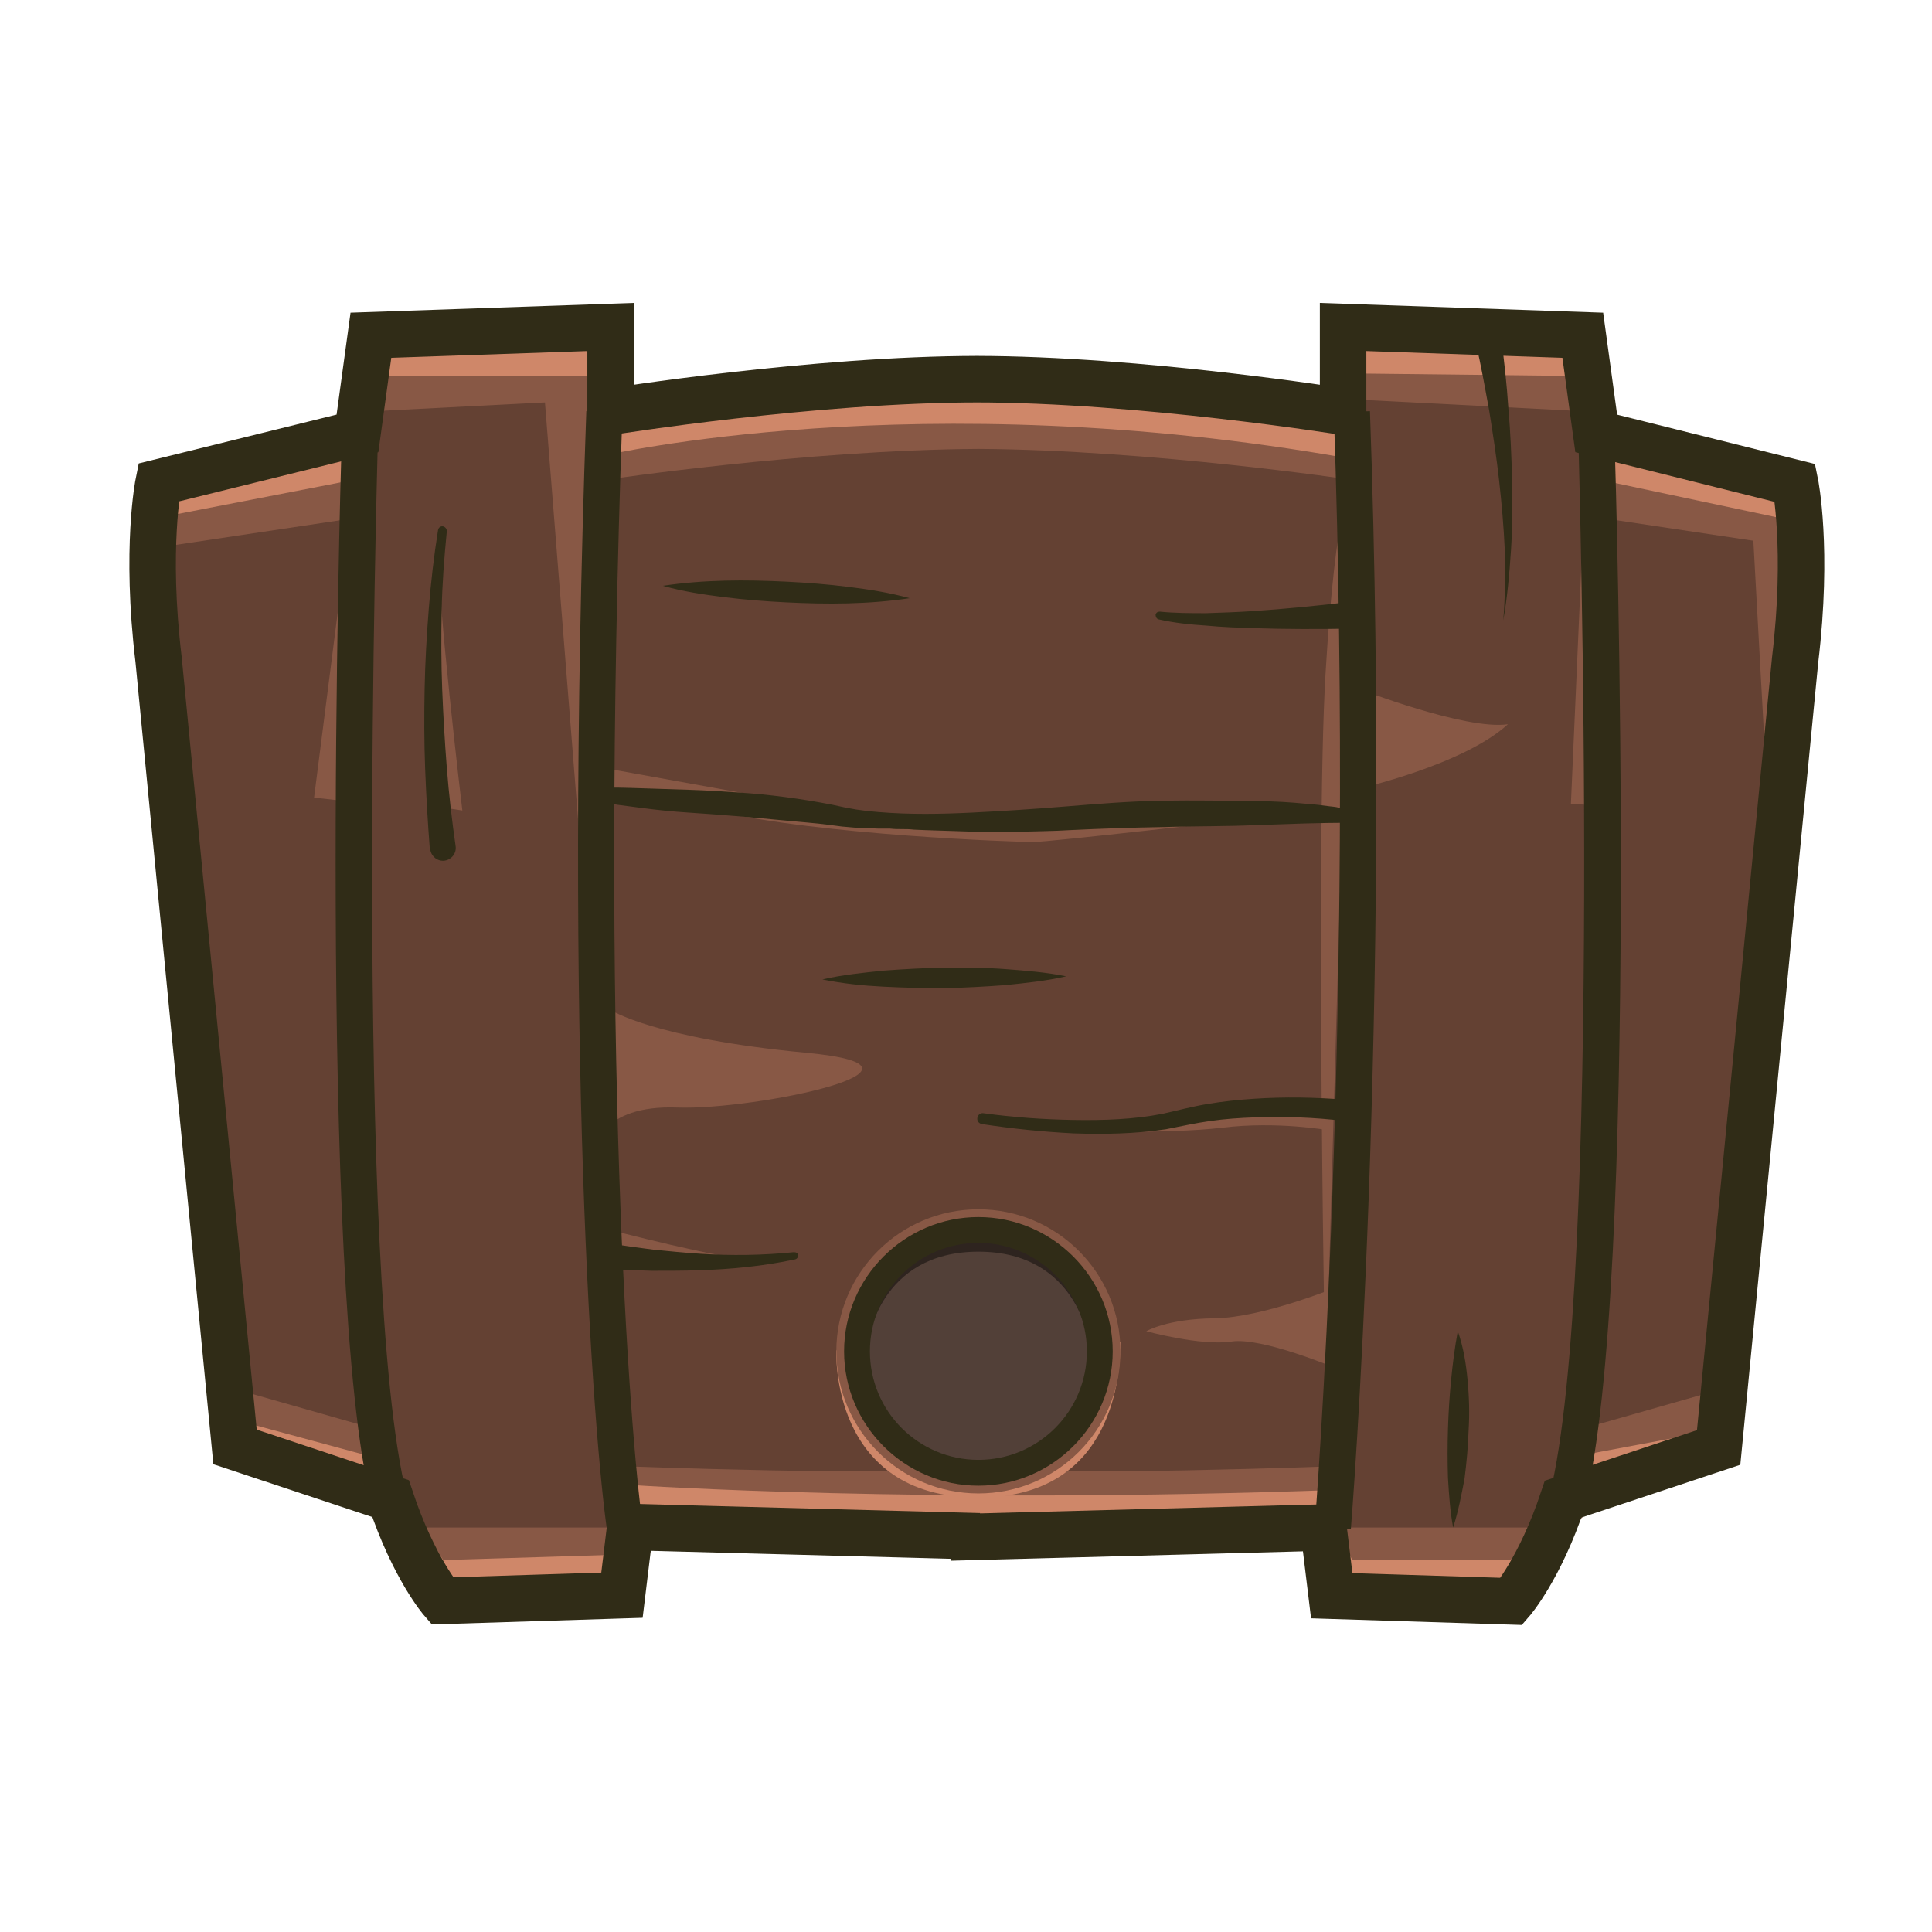 <svg version="1.1" xmlns="http://www.w3.org/2000/svg" xmlns:xlink="http://www.w3.org/1999/xlink" x="0px" y="0px"
	 viewBox="0 0 374 374" enable-background="new 0 0 374 374" xml:space="preserve">
<g id="bierfass">
	<g id="bg-bierfass">
		<path fill="#644133" d="M188.6,297.5l67.6-1.8l1.6,13.2l34.8,1.1c0,0,5.5-6.3,10-19.8l30.1-10l14.8-152.4c2.6-21.6,0-34.3,0-34.3
			L309,83.9l-2.6-19l-46.4-1.6v16.4c0,0-39.3-6.3-71.3-6.3h0.8c-32,0-71.3,6.3-71.3,6.3V63.3l-46.4,1.6l-2.6,19l-38.5,9.5
			c0,0-2.6,12.7,0,34.3l14.8,152.4l30.1,10c4.5,13.5,10,19.8,10,19.8l34.8-1.1l1.6-13.2l67.6,1.8H188.6z"/>
	</g>
	<g id="shading">
		<path fill="#885845" d="M189.4,297.5l61.1-1.7l7.3,14.1l32.8,2.4l16.3-19.3l23.8-7.9l4-16.6l-28.8,8.2l-6,19h-42.1l1.3-11.9
			c0,0-54.5,2.1-69.7,0.3c-15.2,1.8-69.7-0.3-69.7-0.3l1.3,11.9H78.9l-6-19l-28.8-8.2l4,16.6l23.8,7.9l16.3,19.3l32.8-2.4l7.3-14.1
			L189.4,297.5z"/>
		<path fill="#885845" d="M189.4,73.3c13.5-0.4,68.4,4,68.4,4l3-14l46.1,2.5l4.8,16.6l4.2,4.6l32.4,6.4l-0.7,12.5l-37.4-5.6
			l-1.8-20.6l-46.7-2.4v15.6c0,0-38.7-5.8-72.3-6c-33.6,0.2-72.3,6-72.3,6V77.3l-46.7,2.4l-1.8,20.6l-37.4,5.6l-0.7-12.5L62.9,87
			l4.2-4.6l4.8-16.6l46.1-2.5l3,14C121,77.3,175.9,73,189.4,73.3z"/>
		<path fill="#885845" d="M256.6,270.4c0,0-2-106.4,0-140s5.1-37.4,5.1-37.4L256.6,270.4z"/>
		<polygon fill="#885845" points="66.3,111.3 60.8,154.4 67.9,155.2 		"/>
		<polygon fill="#885845" points="304.1,155.6 306.5,101 310.4,156 		"/>
		<path fill="#885845" d="M242.2,158.5c0,0-39,4.5-42.2,4.5c-3.2,0-41.1-1.3-61.7-6.1c30.1,1.6,30.1,1.6,30.1,1.6H242.2z"/>
		<path fill="#885845" d="M117.4,237.9c0,0,23.1,6.1,28.5,5.9c-29.3,0.2-29.3,0.2-29.3,0.2L117.4,237.9z"/>
		<path fill="#885845" d="M257.2,218.8c0,0-9.9-1.8-20.6-0.5c-10.7,1.3-31.1,0.6-31.1,0.6l25.8-3.1l18.1-1.5l7.7,0.3V218.8z"/>
		<polygon fill="#885845" points="118.2,148.9 159.2,156.3 116.6,154 		"/>
		<path fill="#885845" d="M89.5,156.9c0,0-5.1-42.9-4.4-48.6c-0.8,35.3-0.2,47.9-0.2,47.9L89.5,156.9z"/>
	</g>
	<g id="shading3">
		<path fill="#885845" d="M118.2,195.5c0,0,8.2,5.5,37.9,8.3s-9.7,11.1-24.9,10.6c-15.2-0.6-16.1,8.2-16.1,8.2L118.2,195.5z"/>
		<path fill="#885845" d="M262.9,133.3c0,0,20.8,8.1,29,6.9c-8.6,7.9-29,12.5-29,12.5V133.3z"/>
		<polygon fill="#CF8769" points="306.8,281.6 333,276.7 334.5,282.7 305.7,289.1 		"/>
		<path fill="#885845" d="M258.7,249.2c0,0-14.4,5.9-23.6,6s-13.2,2.5-13.2,2.5s10.6,2.9,16.5,2c5.9-0.9,20.3,5.2,20.3,5.2V249.2z"
			/>
		<polygon fill="#885845" points="105.3,75.5 113,172.4 115.1,99.1 115.7,75.5 		"/>
		<polygon fill="#885845" points="339.3,102.5 341.9,149.8 345.3,149.8 347.5,127.7 347.5,102.5 		"/>
	</g>
	<g id="shading2">
		<path fill="#CF8769" d="M31.8,100l36.1-7l4-20.2h43.5l1.5,15.4c0,0,60.7-14.2,144,0.5c1.8-16.4,1.8-16.4,1.8-16.4l44,0.5l3.6,20.2
			l38.2,8.1l-1.7-9.5l-35.3-9.1l-4.8-16.6l-46.1-2.5l-3.5,15.9c0,0-60.7-10.4-136.2,0.4c-4-9-9.3-16.6-9.3-16.6l-39.8,2.7L64.4,87
			l-33.9,6.4L31.8,100z"/>
		<path fill="#CF8769" d="M45.7,274.9l28.1,7.6l12,19.5l32.5-1l4.5-13.5c0,0,56.1,3.8,136.4,0.9c1.5,13.2,2.6,13.5,2.6,13.5h36
			l-3.9,9.3l-32.1-1.1l-10.4-12.7l-127-1.1l-4.2,12.5l-34.5,2.4l-13.8-21.7l-26.7-9.4L45.7,274.9z"/>
		<path fill="#CF8769" d="M161.9,261.4c0,0-1.4,28.5,27.5,28.5c26.7,0,27.5-24.8,27.5-30.2C203.8,260.6,161.9,261.4,161.9,261.4z"/>
	</g>
	<g id="kreis">
		<circle fill="#885845" cx="189.4" cy="261.6" r="27.5"/>
		<circle fill="#524038" cx="189.4" cy="261.6" r="23.5"/>
		<g id="shading0">
			<path fill="#2E241F" d="M168,259.9c0,0,2.1-17.6,21.4-17.6s21.4,17.6,21.4,17.6l-1.3-10.5L199,239.2l-13.6-0.7l-12.4,6.3
				l-5.8,10.4L168,259.9z"/>
		</g>
		<path fill="#302C17" d="M189.4,287.6c-14.3,0-26-11.7-26-26s11.7-26,26-26s26,11.7,26,26S203.7,287.6,189.4,287.6z M189.4,240.6
			c-11.6,0-21,9.4-21,21s9.4,21,21,21c11.6,0,21-9.4,21-21S200.9,240.6,189.4,240.6z"/>
	</g>
	<g id="outlines">
		<path fill="#302C17" d="M117.5,296.2c-2.6-18.3-8.4-93-4-216.6l7,0.2c-4.4,123.1,1.4,197.2,3.9,215.4L117.5,296.2z"/>
		<path fill="#302C17" d="M71.9,291c-10.5-42.2-6-197.5-5.8-204.1l7,0.2c0,1.6-4.7,161,5.6,202.2L71.9,291z"/>
		<path fill="#302C17" d="M261.5,296l-7-0.6c0.1-1,7.8-98,3.7-215.6l7-0.2C269.4,197.6,261.6,295,261.5,296z"/>
		<path fill="#302C17" d="M306.8,291l-6.8-1.7c10.3-41.2,5.6-200.6,5.6-202.2l7-0.2C312.8,93.4,317.4,248.8,306.8,291z"/>
		<path fill="#302C17" d="M128.3,113.4c4-0.6,8-0.9,12-1c4-0.1,8,0,12,0.2c4,0.2,7.9,0.5,11.9,1c4,0.5,7.9,1.1,11.9,2.2
			c-4,0.6-8,0.9-12,1c-4,0.1-8,0-12-0.2c-4-0.2-7.9-0.5-11.9-1C136.2,115.1,132.2,114.5,128.3,113.4z"/>
		<path fill="#302C17" d="M115.1,152.5c3.1-0.1,6.2,0,9.3,0.1l9.2,0.3c3.1,0.1,6.2,0.3,9.2,0.5c3.1,0.2,6.2,0.5,9.2,0.9
			c3.1,0.4,6.1,0.9,9.2,1.5l2.3,0.5l2.2,0.4c0.7,0.1,1.5,0.2,2.2,0.3l2.2,0.2c6,0.5,12,0.4,18.1,0.1c6.1-0.3,12.2-0.7,18.3-1.2
			c6.1-0.5,12.3-1,18.5-1.1c6.2-0.1,12.4,0,18.6,0.1c3.1,0,6.2,0.2,9.3,0.5c1.5,0.1,3.1,0.3,4.6,0.5c0.8,0.1,1.5,0.1,2.3,0.5
			c0.4,0.2,0.7,0.4,1.1,0.7c0.4,0.3,0.7,0.7,1.1,1.3l0,0.5c-1.6,0.2-3.1,0.2-4.6,0.2l-4.6,0.1l-9.2,0.3c-6.1,0.3-12.2,0.2-18.3,0.4
			c-6.1,0.1-12.1,0.3-18.3,0.6c-3.1,0.2-6.1,0.2-9.2,0.3c-3.1,0.1-6.2,0-9.3,0l-9.3-0.3l-2.3-0.1c-0.8-0.1-1.5-0.1-2.3-0.1
			c-0.8,0-1.5,0-2.3-0.1l-2.3,0l-2.3-0.1l-1.2,0l-1.2-0.1l-2.3-0.2l-2.3-0.3c-3-0.4-6.1-0.6-9.1-0.9c-6.1-0.6-12.2-1.1-18.3-1.5
			c-3.1-0.2-6.1-0.5-9.1-0.9c-1.5-0.2-3-0.4-4.6-0.6c-0.8-0.1-1.5-0.3-2.2-0.8c-0.7-0.4-1.5-1-2.1-1.9L115.1,152.5z"/>
		<path fill="#302C17" d="M159.2,189.6c3.9-0.9,7.9-1.3,11.8-1.7c3.9-0.3,7.9-0.5,11.8-0.6c3.9,0,7.9,0,11.8,0.3
			c3.9,0.3,7.9,0.6,11.8,1.4c-3.9,0.9-7.9,1.3-11.8,1.7c-3.9,0.3-7.9,0.5-11.8,0.6c-3.9,0-7.9-0.1-11.8-0.3
			C167,190.8,163.1,190.4,159.2,189.6z"/>
		<path fill="#302C17" d="M261.1,121.7c-6.1,0.1-12.2,0.1-18.4-0.1c-3.1-0.1-6.1-0.2-9.2-0.5c-3.1-0.2-6.1-0.5-9.2-1.2
			c-0.4-0.1-0.6-0.5-0.6-0.9c0.1-0.4,0.4-0.6,0.8-0.6l0,0c3,0.3,6,0.3,9,0.3c3-0.1,6-0.2,9-0.4c6-0.4,12.1-1,18.1-1.7l0,0
			c1.4-0.2,2.6,0.8,2.8,2.2s-0.8,2.6-2.2,2.8C261.3,121.7,261.2,121.7,261.1,121.7z"/>
		<path fill="#302C17" d="M83.2,164.3c-0.4-5.2-0.7-10.3-0.9-15.5c-0.2-5.2-0.2-10.3-0.1-15.5c0.1-5.2,0.4-10.3,0.8-15.4
			c0.4-5.1,1-10.3,1.8-15.3c0.1-0.5,0.5-0.8,1-0.7c0.4,0.1,0.7,0.5,0.7,0.9l0,0c-0.5,5.1-0.9,10.2-1,15.3
			c-0.1,5.1-0.1,10.2,0.1,15.3c0.2,5.1,0.5,10.2,0.9,15.3c0.4,5.1,1,10.2,1.7,15.1l0,0c0.2,1.4-0.8,2.6-2.1,2.8
			c-1.4,0.2-2.6-0.8-2.8-2.1C83.2,164.4,83.2,164.3,83.2,164.3z"/>
		<path fill="#302C17" d="M281.3,295.7c-0.6-3.2-0.8-6.4-1-9.6c-0.1-3.2-0.1-6.3,0-9.5c0.1-3.2,0.3-6.3,0.6-9.4
			c0.3-3.1,0.7-6.3,1.3-9.5c1.1,3.1,1.6,6.3,1.9,9.5c0.3,3.2,0.4,6.4,0.2,9.6c-0.1,3.2-0.4,6.4-0.8,9.5
			C282.9,289.4,282.3,292.6,281.3,295.7z"/>
		<path fill="#302C17" d="M117.4,240.6c2.9,0.5,6,0.9,9,1.3c3,0.3,6,0.6,9.1,0.8c6.1,0.4,12.2,0.3,18.2-0.3l0,0
			c0.4,0,0.8,0.2,0.8,0.6c0,0.4-0.2,0.7-0.6,0.8c-6.1,1.3-12.3,1.9-18.5,2.1c-3.1,0.1-6.2,0.1-9.3,0.1c-3.1-0.1-6.2-0.2-9.4-0.4
			c-1.4-0.1-2.4-1.3-2.3-2.7s1.3-2.4,2.7-2.3C117.2,240.5,117.2,240.6,117.4,240.6L117.4,240.6z"/>
		<path fill="#302C17" d="M290.6,65.4c0.6,4.6,1.1,9.1,1.4,13.7c0.4,4.6,0.6,9.1,0.7,13.7c0.1,4.6,0.1,9.1-0.2,13.7
			c-0.3,4.6-0.7,9.1-1.5,13.6c0.4-4.5,0.4-9.1,0.3-13.6c-0.2-4.5-0.6-9-1.1-13.5c-0.5-4.5-1.2-9-1.9-13.4c-0.8-4.4-1.6-8.9-2.6-13.2
			L290.6,65.4z"/>
		<path fill="#302C17" d="M260.2,217c-5.7-0.7-11.5-0.9-17.3-0.7c-2.9,0.1-5.8,0.3-8.6,0.7c-2.9,0.4-5.5,1-8.6,1.6
			c-6,0.9-12,1-17.9,0.8c-5.9-0.3-11.8-0.9-17.7-1.8c-0.6-0.1-1-0.6-0.9-1.2c0.1-0.6,0.6-1,1.2-0.9l0,0c5.8,0.8,11.6,1.2,17.4,1.3
			c5.8,0.1,11.7-0.1,17.3-1.2c2.7-0.6,5.7-1.4,8.7-1.9c3-0.5,5.9-0.8,8.9-1c6-0.4,11.9-0.3,18,0.2c1.1,0.1,1.9,1.1,1.8,2.2
			c-0.1,1.1-1.1,1.9-2.2,1.8C260.3,217,260.3,217,260.2,217L260.2,217z"/>
	</g>
	<g id="main-outline">
		<path fill="none" stroke="#302C17" stroke-width="9" stroke-miterlimit="10" d="M188.6,297.5l67.6-1.8l1.6,13.2l34.8,1.1
			c0,0,5.5-6.3,10-19.8l30.1-10l14.8-152.4c2.6-21.6,0-34.3,0-34.3L309,83.9l-2.6-19l-46.4-1.6v16.4c0,0-39.3-6.3-71.3-6.3h0.8
			c-32,0-71.3,6.3-71.3,6.3V63.3l-46.4,1.6l-2.6,19l-38.5,9.5c0,0-2.6,12.7,0,34.3l14.8,152.4l30.1,10c4.5,13.5,10,19.8,10,19.8
			l34.8-1.1l1.6-13.2l67.6,1.8H188.6z"/>
	</g>
</g>
<g id="helpers" display="none">
</g>
</svg>

